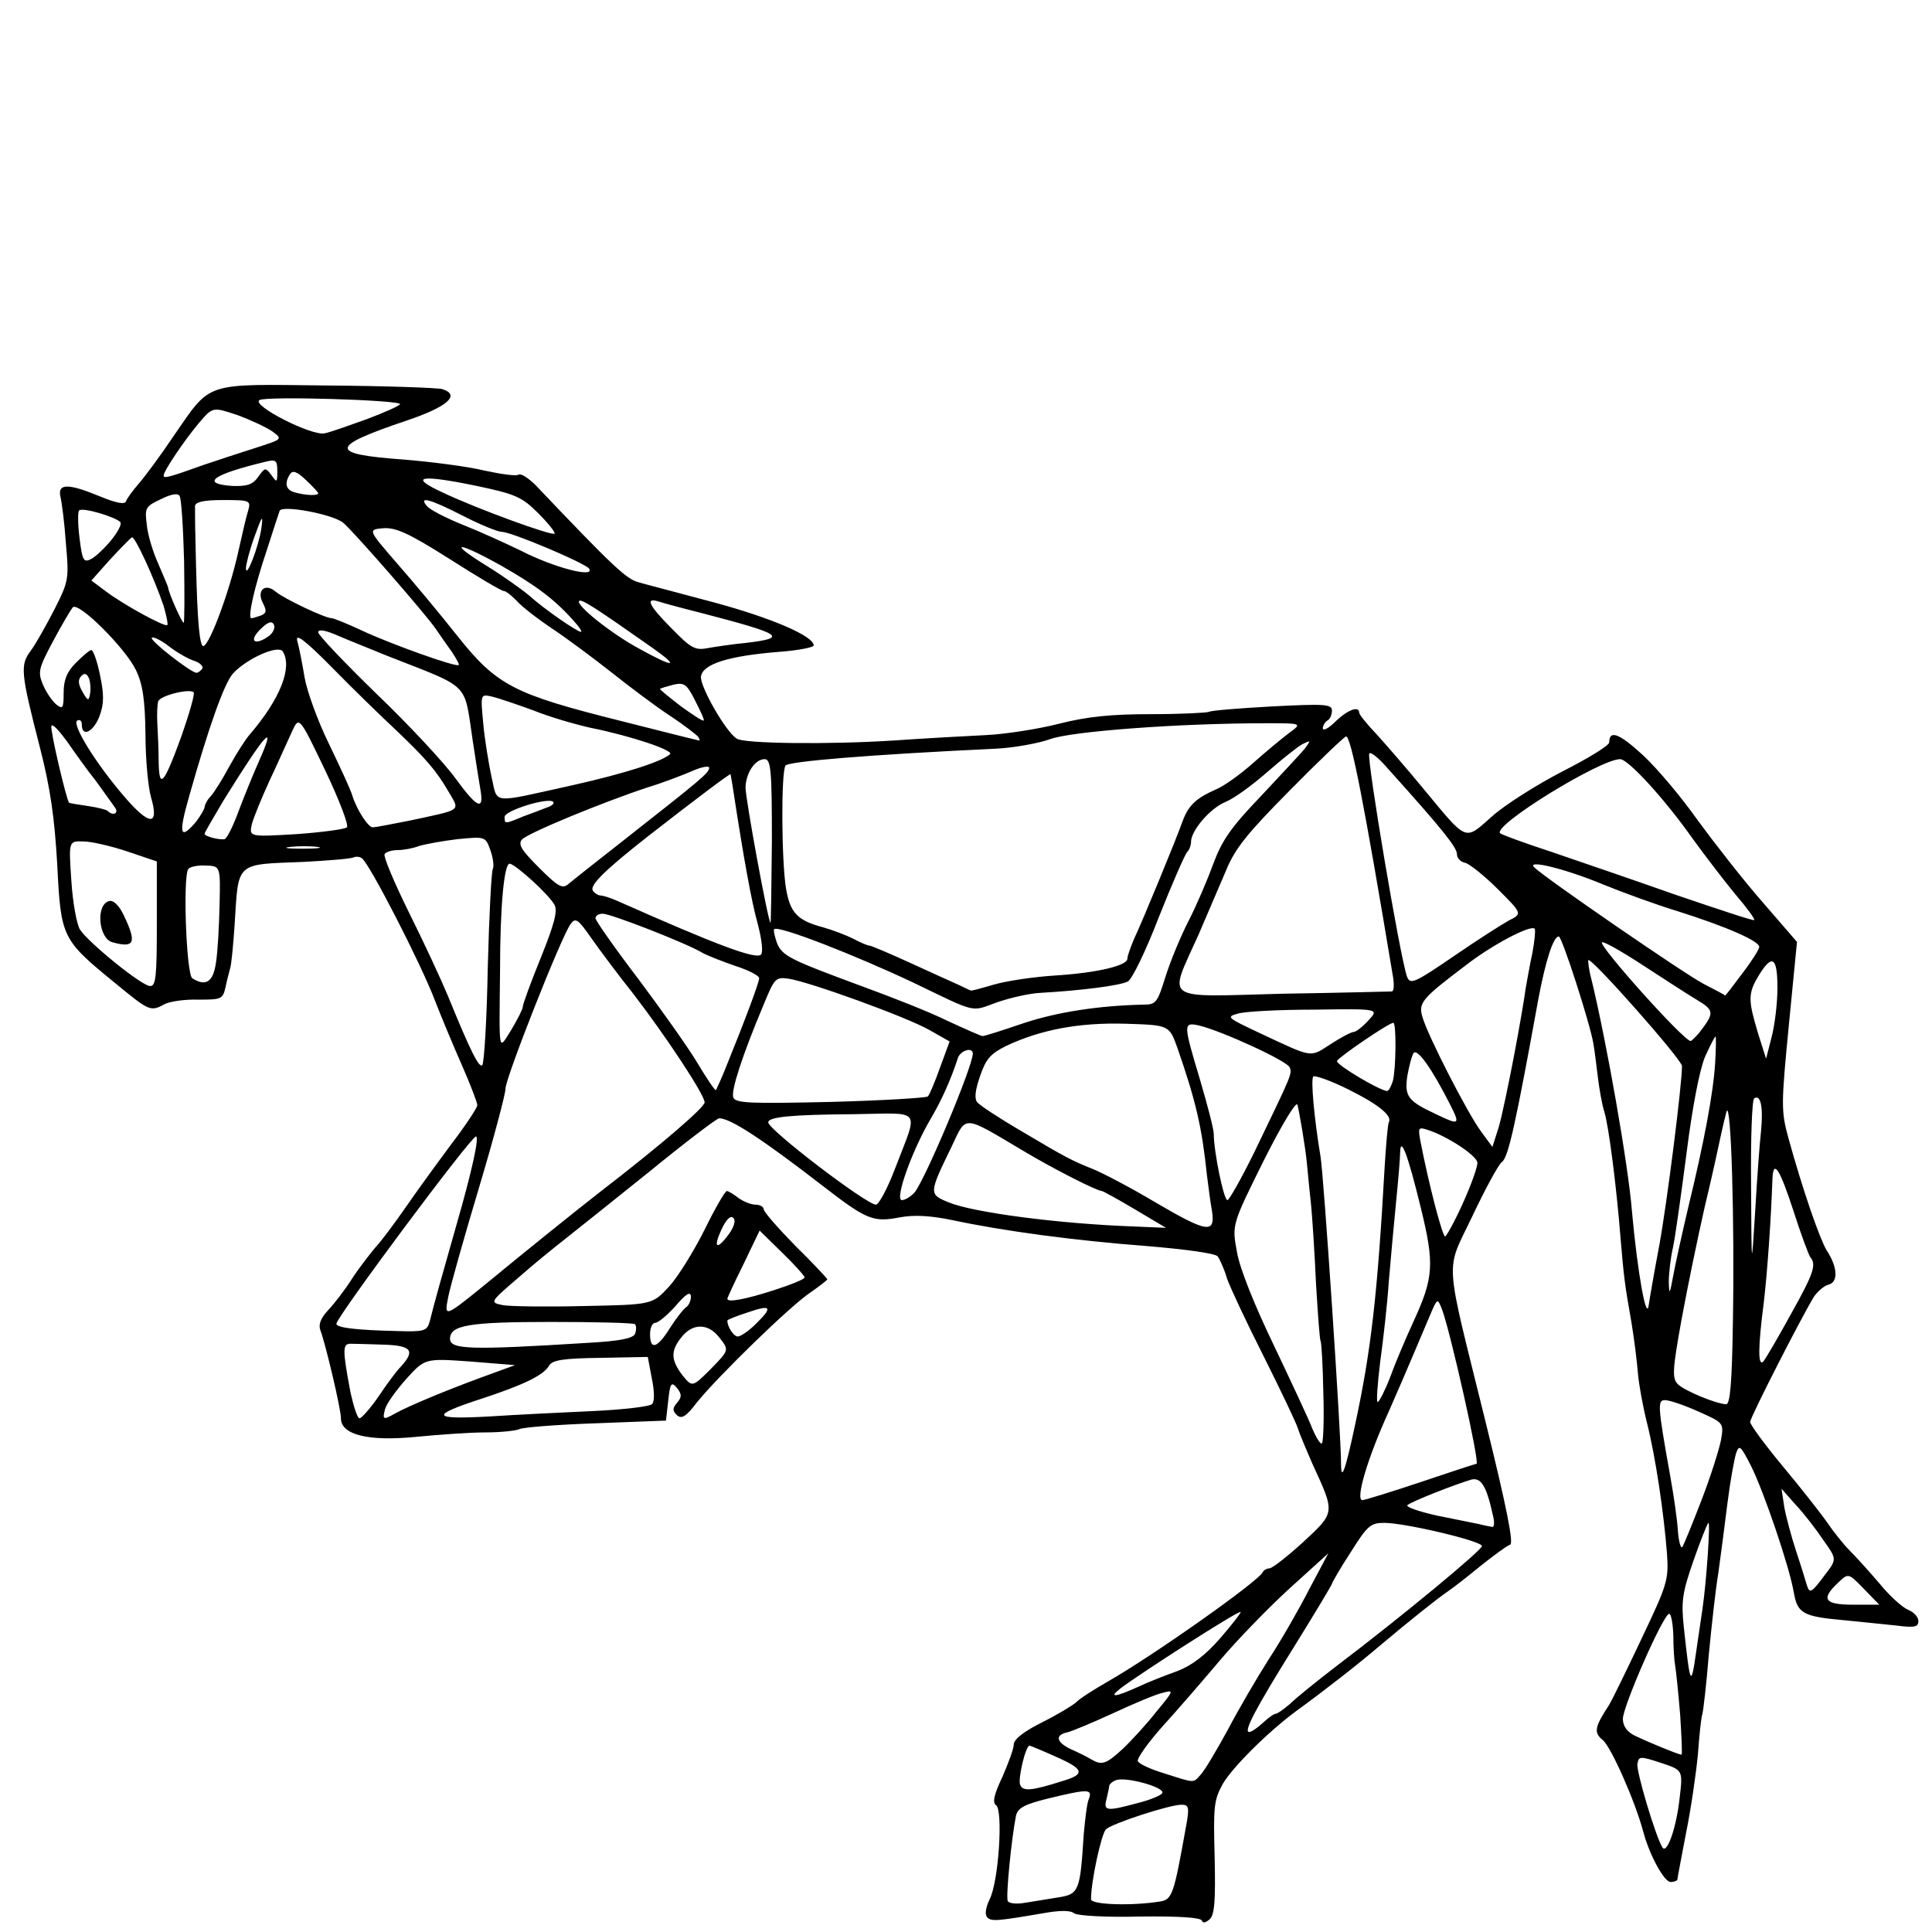 <svg version="1.1" width="425" height="425" viewBox="0 0 425 425" xmlns:xlink="http://www.w3.org/1999/xlink" xmlns="http://www.w3.org/2000/svg">
  <desc>Created with Raven (http://www.aviary.com)</desc>
  <defs/>
  <g id="Layer_1256682927572" opacity="1">
    <g id="Layer_1256682927573" opacity="1">
      <path d="M2172 3498M2172 3498C2166 3492 2168 3477 2177 3458C2197 3419 2207 3261 2191 3251C2183 3245 2186 3229 2205 3189C2218 3159 2230 3127 2230 3118C2230 3106 2252 3089 2292 3069C2326 3052 2359 3032 2367 3025C2374 3017 2406 2997 2437 2979C2534 2924 2771 2757 2778 2738C2780 2734 2787 2730 2793 2730C2800 2729 2833 2703 2867 2672C2938 2606 2937 2609 2887 2500C2874 2470 2859 2435 2855 2422C2851 2409 2817 2338 2780 2264C2742 2189 2706 2112 2699 2092C2693 2071 2683 2050 2679 2044C2674 2037 2606 2028 2522 2021C2364 2009 2207 1988 2095 1964C2046 1954 2011 1952 1979 1958C1921 1969 1907 1964 1809 1888C1677 1786 1607 1740 1582 1740C1577 1740 1506 1794 1424 1861C1342 1927 1259 1993 1240 2008C1221 2023 1176 2059 1141 2090C1077 2145 1077 2145 1106 2151C1122 2154 1203 2155 1285 2153C1435 2150 1435 2150 1472 2110C1492 2088 1527 2031 1550 1985C1573 1938 1595 1900 1599 1900C1602 1900 1614 1907 1624 1915C1635 1923 1652 1930 1662 1930C1672 1930 1680 1935 1680 1940C1680 1946 1712 1982 1750 2021C1789 2059 1820 2093 1820 2094C1820 2096 1803 2109 1783 2123C1739 2152 1580 2307 1533 2365C1509 2397 1499 2402 1489 2393C1479 2383 1479 2378 1490 2365C1500 2353 1500 2347 1489 2333C1477 2319 1474 2322 1470 2361L1465 2405L1309 2411C1223 2414 1148 2420 1142 2424C1136 2427 1103 2431 1068 2431C1033 2431 964 2436 913 2441C809 2451 750 2436 750 2400C750 2379 716 2236 705 2207C700 2194 705 2180 722 2162C736 2147 759 2117 773 2095C787 2073 811 2042 825 2025C840 2009 870 1968 893 1935C915 1903 960 1841 992 1798C1024 1756 1050 1717 1050 1711C1050 1706 1035 1666 1016 1623C997 1580 970 1515 956 1479C926 1400 812 1178 796 1168C791 1164 782 1164 778 1166C773 1169 724 1173 668 1176C516 1182 525 1174 516 1316C513 1360 509 1403 506 1411C504 1419 499 1437 496 1452C490 1478 487 1479 436 1479C407 1478 373 1483 362 1489C331 1506 328 1504 255 1444C136 1347 134 1343 126 1183C120 1079 111 1015 88 925C45 758 44 743 68 711C79 696 102 655 120 620C151 559 152 553 145 476C142 431 136 385 133 373C126 343 150 343 220 372C256 387 275 390 277 383C279 377 292 359 306 343C319 328 354 281 382 239C466 118 446 125 720 128C849 129 963 133 973 136C1014 149 984 175 895 205C723 263 722 279 889 291C949 296 1028 306 1065 315C1102 323 1136 328 1141 324C1146 321 1163 332 1178 347C1349 527 1378 554 1405 561C1422 566 1496 585 1570 605C1696 639 1790 679 1790 700C1790 704 1755 711 1713 714C1601 723 1546 741 1542 768C1539 789 1597 891 1621 905C1637 916 1825 918 1965 909C2037 904 2129 899 2170 897C2211 895 2283 884 2330 872C2393 856 2446 851 2533 851C2598 851 2654 848 2659 846C2663 843 2726 838 2798 834C2914 828 2930 829 2930 843C2930 852 2926 862 2920 865C2915 868 2910 876 2910 882C2910 889 2923 882 2938 867C2965 841 2990 832 2990 848C2990 852 3007 873 3028 895C3048 917 3095 971 3132 1016C3229 1133 3221 1130 3282 1076C3311 1050 3381 1006 3437 977C3494 948 3540 920 3540 913C3540 885 3562 893 3615 942C3646 971 3700 1035 3735 1085C3771 1134 3834 1215 3876 1263L3953 1352L3935 1536C3918 1711 3918 1724 3934 1783C3966 1899 4003 2005 4018 2030C4043 2068 4044 2101 4022 2106C4012 2109 3998 2121 3990 2133C3962 2179 3850 2398 3850 2408C3850 2414 3883 2459 3923 2507C3963 2555 4007 2611 4020 2630C4033 2649 4055 2677 4069 2691C4083 2705 4113 2738 4135 2764C4157 2791 4185 2816 4197 2821C4210 2826 4220 2837 4220 2846C4220 2859 4212 2861 4173 2856C4146 2853 4094 2848 4055 2844C3966 2836 3954 2829 3946 2783C3936 2725 3880 2561 3852 2505C3829 2460 3826 2457 3819 2477C3815 2490 3806 2539 3800 2587C3794 2636 3785 2704 3780 2740C3774 2776 3765 2857 3759 2920C3754 2983 3747 3042 3745 3050C3742 3058 3738 3099 3735 3140C3731 3181 3720 3258 3709 3312C3699 3365 3690 3411 3690 3414C3690 3417 3683 3420 3675 3420C3661 3420 3629 3362 3615 3310C3597 3242 3544 3123 3526 3108C3505 3091 3508 3079 3540 3030C3545 3022 3577 2957 3610 2887C3668 2765 3671 2756 3667 2697C3660 2608 3642 2485 3623 2410C3614 2374 3605 2325 3603 2300C3601 2275 3595 2226 3589 2190C3574 2105 3572 2088 3565 2005C3556 1891 3539 1757 3529 1725C3524 1709 3518 1675 3515 1650C3512 1625 3508 1592 3505 1575C3497 1529 3436 1340 3429 1340C3417 1340 3400 1393 3384 1478C3334 1753 3318 1826 3304 1836C3296 1842 3267 1896 3239 1955C3179 2082 3176 2035 3267 2404C3315 2598 3330 2675 3322 2678C3315 2680 3287 2701 3259 2723C3231 2746 3198 2772 3186 2780C3161 2797 3101 2845 3032 2903C2990 2939 2916 2997 2850 3045C2788 3091 2711 3168 2690 3204C2670 3240 2669 3255 2672 3366C2674 3461 2672 3492 2661 3502C2652 3510 2646 3511 2644 3505C2641 3498 2593 3495 2507 3496C2432 3498 2370 3494 2363 3489C2355 3482 2332 3482 2293 3489C2194 3506 2181 3507 2172 3498M2327 3454C2374 3447 2376 3440 2384 3315C2387 3282 2391 3247 2395 3238C2404 3215 2394 3215 2307 3236C2254 3249 2239 3257 2235 3274C2225 3324 2212 3455 2217 3462C2219 3467 2236 3469 2253 3466C2271 3463 2304 3458 2327 3454M2551 3463C2579 3459 2582 3448 2609 3298C2617 3255 2615 3250 2599 3250C2573 3250 2447 3291 2433 3304C2423 3313 2400 3418 2400 3458C2400 3470 2489 3473 2551 3463M3695 3234C3702 3174 3702 3174 3654 3158C3608 3143 3605 3143 3602 3160C3599 3176 3642 3320 3657 3344C3667 3360 3688 3300 3695 3234M2504 3246C2532 3239 2555 3229 2557 3224C2561 3211 2476 3188 2455 3196C2447 3199 2440 3205 2440 3209C2440 3212 2437 3225 2434 3238C2427 3264 2434 3265 2504 3246M2337 3198C2388 3183 2385 3172 2324 3145C2293 3131 2266 3120 2265 3120C2256 3120 2239 3193 2244 3206C2250 3221 2268 3220 2337 3198M2642 3183C2651 3173 2677 3129 2701 3085C2724 3041 2765 2971 2791 2930C2818 2889 2858 2819 2880 2776L2922 2697L2837 2774C2791 2816 2721 2888 2684 2932C2646 2977 2589 3043 2557 3078C2525 3114 2501 3148 2503 3154C2505 3160 2531 3172 2561 3181C2630 3203 2624 3203 2642 3183M2470 3127C2489 3109 2523 3072 2544 3045C2583 2998 2583 2997 2557 3004C2543 3007 2493 3028 2448 3049C2402 3070 2357 3089 2347 3091C2320 3097 2324 3113 2356 3128C2372 3135 2392 3145 2400 3150C2424 3164 2433 3161 2470 3127M3696 3052C3692 3004 3687 2955 3685 2944C3683 2934 3681 2904 3681 2878C3680 2851 3676 2830 3672 2830C3659 2830 3570 3034 3570 3061C3570 3077 3579 3090 3598 3099C3623 3111 3690 3139 3699 3140C3701 3140 3699 3100 3696 3052M2778 3070C2790 3059 2802 3050 2806 3050C2810 3050 2824 3040 2838 3028C2851 3015 2897 2978 2940 2945C3085 2835 3260 2690 3260 2681C3260 2670 3091 2630 3045 2630C3015 2630 3008 2636 2971 2695C2948 2730 2930 2762 2930 2764C2930 2766 2893 2828 2847 2902C2761 3040 2735 3090 2748 3090C2753 3090 2766 3081 2778 3070M2503 2991C2526 2980 2565 2965 2590 2956C2621 2944 2651 2922 2684 2884C2710 2854 2731 2827 2729 2826C2725 2822 2507 2962 2465 2994C2438 3015 2452 3014 2503 2991M3745 2820C3754 2759 3763 2625 3758 2630C3755 2633 3740 2671 3725 2714C3701 2783 3698 2802 3704 2859C3718 2989 3720 2993 3731 2915C3736 2882 3742 2839 3745 2820M4100 2775C4066 2740 4066 2740 4043 2762C4005 2798 4013 2810 4077 2810L4134 2810L4100 2775M4014 2745C4041 2710 4041 2710 4011 2668C3995 2644 3968 2609 3950 2590L3919 2555L3925 2595C3929 2617 3941 2662 3952 2695C3963 2728 3973 2761 3975 2768C3981 2786 3985 2784 4014 2745M3743 2580C3763 2528 3782 2468 3786 2447C3792 2410 3792 2410 3736 2385C3705 2371 3672 2360 3663 2360C3646 2360 3646 2370 3674 2526C3682 2570 3690 2626 3691 2648C3693 2671 3697 2687 3701 2683C3704 2678 3723 2632 3743 2580M3284 2613C3270 2549 3258 2529 3236 2535C3199 2546 3105 2583 3096 2591C3092 2595 3121 2605 3161 2614C3202 2622 3244 2631 3255 2633C3266 2636 3278 2638 3283 2639C3287 2639 3288 2628 3284 2613M3126 2540C3191 2518 3246 2500 3248 2500C3256 2500 3190 2207 3172 2160C3162 2135 3162 2135 3145 2175C3091 2303 3067 2358 3055 2385C3008 2488 2981 2580 2997 2580C3002 2580 3060 2562 3126 2540M2981 2414C3016 2251 3030 2131 3046 1846C3049 1796 3053 1753 3055 1749C3064 1735 3032 1709 2965 1676C2927 1657 2892 1645 2889 1648C2883 1654 2891 1741 2905 1825C2912 1867 2950 2433 2950 2499C2950 2541 2959 2517 2981 2414M2911 2342C2910 2284 2907 2233 2905 2230C2903 2227 2899 2170 2895 2105C2892 2039 2887 1956 2883 1920C2879 1884 2876 1848 2875 1840C2872 1806 2858 1724 2854 1710C2851 1702 2818 1757 2779 1835C2710 1974 2710 1974 2721 2034C2727 2070 2760 2152 2802 2239C2840 2319 2879 2402 2887 2423C2896 2444 2905 2458 2908 2455C2911 2452 2913 2401 2911 2342M832 2353C850 2326 872 2296 882 2286C914 2251 905 2240 845 2238C815 2237 782 2236 773 2236C753 2235 753 2247 771 2343C778 2374 786 2400 791 2400C795 2400 814 2379 832 2353M868 2390C898 2373 983 2338 1059 2310L1133 2283L1034 2275C935 2268 935 2268 894 2313C871 2339 850 2368 847 2380C841 2403 843 2404 868 2390M1305 2384C1371 2381 1429 2374 1434 2369C1440 2364 1440 2342 1434 2313L1425 2265L1321 2267C1238 2268 1215 2272 1208 2284C1196 2305 1153 2326 1062 2356C945 2394 948 2403 1075 2396C1136 2392 1239 2387 1305 2384M3059 2307C3069 2279 3092 2225 3109 2188C3154 2090 3156 2061 3125 1935C3097 1820 3081 1778 3080 1815C3080 1826 3076 1876 3071 1925C3066 1975 3059 2053 3055 2100C3052 2147 3043 2226 3036 2277C3030 2327 3027 2367 3031 2364C3035 2362 3048 2336 3059 2307M3812 2188C3816 1967 3808 1697 3798 1725C3795 1736 3789 1761 3785 1780C3781 1799 3766 1869 3750 1935C3735 2001 3712 2112 3699 2183C3679 2294 3678 2312 3691 2325C3705 2339 3774 2368 3797 2369C3806 2370 3810 2322 3812 2188M1583 2223C1558 2190 1523 2190 1498 2223C1475 2252 1476 2272 1501 2305C1523 2332 1523 2332 1564 2291C1604 2250 1604 2250 1583 2223M3939 2172C3991 2079 3996 2062 3982 2045C3978 2039 3961 1993 3945 1943C3915 1851 3901 1829 3899 1873C3896 1961 3888 2077 3880 2145C3867 2245 3867 2287 3879 2275C3884 2269 3911 2223 3939 2172M1293 2234C1365 2230 1393 2224 1397 2214C1400 2206 1400 2197 1397 2193C1394 2190 1310 2188 1212 2188C1032 2188 990 2195 990 2225C990 2249 1036 2250 1293 2234M1474 2201C1488 2179 1504 2159 1510 2155C1515 2152 1520 2141 1520 2132C1519 2120 1509 2126 1486 2153C1468 2173 1448 2190 1441 2190C1435 2190 1430 2201 1430 2215C1430 2251 1446 2246 1474 2201M1662 2193C1701 2155 1697 2149 1645 2167C1620 2175 1600 2183 1600 2185C1600 2199 1614 2220 1623 2220C1629 2220 1647 2208 1662 2193M945 2188C957 2140 971 2091 1004 1975C1038 1857 1055 1780 1047 1780C1036 1780 741 2176 740 2192C740 2201 786 2206 872 2208C933 2210 939 2208 945 2188M1073 2101C1148 2039 1266 1944 1320 1902C1455 1798 1550 1716 1550 1705C1550 1688 1463 1557 1393 1466C1361 1426 1320 1371 1301 1344C1271 1301 1266 1298 1255 1313C1234 1342 1111 1654 1112 1675C1112 1686 1086 1785 1053 1895C1020 2005 990 2112 986 2133C977 2179 977 2179 1073 2101M3650 2020C3667 1927 3700 1667 3700 1625C3700 1611 3501 1386 3494 1392C3493 1394 3495 1413 3501 1435C3534 1571 3582 1843 3590 1945C3602 2078 3622 2191 3627 2150C3629 2136 3639 2078 3650 2020M1703 2118C1740 2106 1770 2094 1770 2090C1770 2087 1748 2062 1721 2036L1671 1987L1636 2060C1616 2100 1600 2135 1600 2137C1600 2146 1641 2138 1703 2118M3714 1935C3749 1791 3769 1684 3773 1618C3775 1586 3775 1560 3774 1560C3772 1560 3762 1580 3751 1604C3739 1632 3723 1714 3710 1817C3698 1909 3685 2003 3680 2025C3675 2047 3671 2081 3671 2100C3672 2130 3673 2128 3681 2085C3686 2058 3701 1990 3714 1935M3874 1767C3879 1715 3873 1687 3859 1696C3854 1699 3851 1785 3852 1888C3853 2075 3853 2075 3861 1945C3865 1874 3871 1793 3874 1767M1604 1994C1615 1978 1619 1965 1613 1959C1607 1953 1597 1963 1587 1985C1568 2026 1577 2031 1604 1994M3218 1927C3236 1887 3250 1848 3250 1838C3250 1823 3184 1779 3139 1765C3120 1759 3119 1761 3125 1792C3143 1885 3173 2000 3179 2000C3182 1999 3200 1967 3218 1927M2496 1940C2459 1918 2426 1900 2424 1900C2413 1900 2317 1851 2255 1814C2115 1731 2127 1732 2093 1803C2043 1906 2043 1907 2087 1925C2140 1947 2327 1972 2495 1978L2565 1981L2496 1940M2666 1943C2662 1922 2658 1887 2655 1865C2644 1760 2631 1703 2590 1585C2572 1535 2572 1535 2476 1532C2374 1529 2289 1545 2213 1581C2179 1598 2169 1609 2156 1647C2145 1679 2143 1697 2150 1705C2156 1712 2197 1739 2243 1766C2349 1829 2358 1833 2405 1852C2427 1861 2488 1893 2540 1924C2656 1992 2674 1995 2666 1943M1968 1853C2021 1714 2032 1729 1878 1731C1740 1732 1690 1737 1690 1749C1690 1765 1906 1930 1927 1930C1933 1930 1952 1895 1968 1853M2012 1903C2036 1873 2139 1628 2140 1598C2140 1582 2112 1591 2107 1608C2092 1654 2072 1699 2048 1740C2007 1809 1967 1920 1984 1920C1991 1920 2004 1912 2012 1903M2760 1813C2841 1645 2843 1642 2837 1628C2832 1614 2688 1548 2638 1536C2602 1528 2603 1532 2640 1656C2656 1710 2670 1764 2670 1774C2670 1813 2692 1920 2700 1920C2704 1920 2731 1872 2760 1813M3331 1600C3343 1537 3354 1472 3356 1455C3359 1439 3365 1403 3371 1376C3376 1349 3378 1325 3376 1323C3367 1314 3283 1358 3225 1403C3127 1477 3120 1486 3129 1517C3141 1559 3229 1730 3258 1769L3283 1803L3297 1759C3304 1735 3319 1663 3331 1600M3189 1708C3151 1633 3119 1587 3110 1596C3106 1601 3100 1624 3096 1646C3089 1692 3097 1702 3159 1731C3211 1756 3213 1755 3189 1708M2041 1692C2045 1688 2057 1659 2068 1628L2089 1571L2043 1545C1991 1516 1781 1440 1735 1433C1706 1429 1704 1431 1679 1492C1632 1604 1608 1679 1613 1694C1618 1707 1650 1708 1827 1704C1941 1701 2038 1695 2041 1692M1598 1625C1639 1524 1670 1441 1670 1432C1670 1426 1646 1414 1618 1405C1589 1395 1556 1382 1545 1376C1513 1356 1344 1290 1326 1290C1317 1290 1310 1294 1310 1300C1310 1305 1352 1365 1403 1432C1454 1500 1513 1583 1534 1618C1555 1653 1573 1680 1575 1678C1576 1676 1587 1653 1598 1625M3064 1658C3071 1631 3072 1530 3065 1530C3055 1530 2944 1606 2941 1614C2939 1622 3033 1678 3051 1680C3055 1680 3060 1670 3064 1658M1073 1408C1076 1294 1081 1197 1084 1192C1087 1186 1085 1168 1079 1151C1068 1120 1068 1120 1006 1126C973 1130 935 1137 922 1141C909 1146 888 1150 875 1150C862 1150 849 1154 846 1159C843 1164 867 1221 899 1286C932 1352 970 1434 985 1470C1036 1595 1054 1630 1061 1623C1065 1618 1071 1522 1073 1408M3910 1453C3910 1384 3898 1377 3867 1429C3845 1466 3846 1482 3867 1552L3885 1609L3897 1562C3904 1536 3910 1487 3910 1453M2930 1575C2952 1561 2973 1550 2978 1550C2983 1550 2997 1539 3010 1525C3034 1499 3034 1499 2892 1501C2813 1501 2737 1505 2722 1510C2697 1517 2700 1519 2770 1552C2892 1609 2880 1607 2930 1575M1150 1495C1150 1489 1168 1440 1190 1386C1219 1314 1227 1284 1220 1271C1209 1249 1133 1180 1121 1180C1109 1180 1100 1274 1100 1415C1098 1603 1096 1591 1125 1545C1138 1523 1150 1500 1150 1495M3737 1553C3772 1508 3772 1503 3732 1479C3712 1467 3658 1432 3612 1402C3566 1372 3527 1350 3524 1353C3516 1360 3704 1570 3719 1570C3721 1570 3729 1562 3737 1553M2251 1531C2326 1506 2419 1492 2515 1490C2543 1490 2546 1486 2564 1428C2575 1393 2598 1338 2615 1305C2632 1272 2656 1216 2669 1180C2689 1127 2708 1100 2775 1030C2819 983 2863 936 2871 926C2884 908 2883 908 2865 917C2854 923 2819 951 2787 979C2755 1007 2714 1037 2696 1044C2662 1058 2620 1107 2620 1132C2620 1140 2616 1150 2611 1155C2606 1161 2578 1225 2549 1298C2521 1371 2490 1435 2481 1439C2465 1448 2378 1459 2290 1464C2265 1465 2222 1475 2193 1485C2135 1506 2151 1510 2010 1442C1881 1381 1712 1315 1703 1324C1701 1326 1704 1339 1709 1354C1721 1383 1735 1390 1900 1451C1963 1474 2047 1507 2085 1526C2124 1544 2158 1559 2161 1559C2164 1560 2204 1547 2251 1531M3062 1461C3066 1460 3067 1448 3065 1433C3000 1042 2972 900 2961 900C2958 900 2902 953 2838 1018C2744 1113 2717 1146 2697 1195C2683 1228 2656 1291 2637 1335C2570 1485 2552 1473 2821 1466C2950 1464 3058 1461 3062 1461M3833 1421C3853 1395 3870 1368 3870 1363C3870 1350 3797 1318 3689 1284C3643 1270 3569 1243 3525 1225C3443 1191 3357 1170 3375 1188C3401 1213 3705 1422 3747 1444C3774 1458 3795 1469 3795 1470C3796 1470 3813 1448 3833 1421M2186 1446C2213 1438 2273 1429 2320 1426C2415 1420 2480 1404 2480 1389C2480 1383 2487 1364 2494 1347C2513 1307 2588 1125 2602 1085C2615 1051 2631 1036 2676 1016C2693 1009 2729 983 2756 959C2783 935 2819 905 2835 893C2865 871 2865 871 2785 871C2592 871 2355 889 2310 906C2285 915 2231 925 2190 927C1913 940 1734 955 1728 964C1718 979 1719 1172 1729 1234C1738 1288 1754 1305 1811 1320C1832 1326 1861 1337 1877 1345C1892 1353 1908 1360 1912 1360C1916 1360 1956 1377 2002 1398C2048 1419 2096 1441 2110 1447C2124 1454 2135 1459 2136 1459C2136 1460 2159 1454 2186 1446M345 1312L345 1175L280 1153C244 1141 201 1131 183 1131C151 1130 151 1130 157 1218C160 1266 169 1314 176 1325C195 1354 312 1449 330 1449C343 1450 345 1428 345 1312M475 1398C479 1374 482 1317 483 1270C485 1185 485 1185 452 1184C434 1183 417 1187 414 1192C402 1211 410 1424 423 1432C453 1451 469 1440 475 1398M3203 1380C3251 1347 3303 1314 3319 1305C3349 1290 3349 1290 3295 1236C3265 1206 3232 1180 3223 1178C3213 1176 3205 1168 3205 1159C3205 1144 3172 1103 3055 973C3034 948 3014 932 3012 938C3007 954 3079 1381 3095 1428C3102 1447 3111 1443 3203 1380M1667 1313C1653 1263 1636 1168 1614 1025C1611 1003 1607 984 1607 983C1605 982 1530 1038 1425 1120C1332 1193 1297 1227 1304 1239C1308 1245 1316 1250 1322 1250C1327 1250 1346 1256 1363 1264C1575 1358 1662 1391 1674 1380C1679 1375 1676 1347 1667 1313M1698 1130C1698 975 1696 950 1682 950C1661 950 1641 980 1640 1012C1640 1038 1690 1310 1695 1310C1696 1310 1697 1229 1698 1130M3818 1248C3794 1219 3752 1164 3725 1127C3664 1040 3582 950 3564 950C3520 950 3283 1096 3300 1113C3303 1116 3352 1134 3410 1153C3468 1173 3592 1215 3685 1248C3779 1280 3857 1306 3859 1304C3861 1302 3843 1277 3818 1248M1375 1126C1543 994 1560 980 1560 969C1560 964 1543 967 1523 976C1502 985 1458 1002 1425 1012C1325 1045 1160 1113 1148 1127C1139 1138 1148 1151 1186 1189C1227 1230 1237 1236 1250 1225C1258 1218 1315 1173 1375 1126M698 1143C683 1141 656 1141 638 1143C620 1145 632 1147 665 1147C698 1147 713 1145 698 1143M525 1064C537 1032 557 983 569 956C611 862 584 892 491 1042C469 1079 450 1112 450 1114C450 1120 482 1128 494 1126C499 1125 513 1097 525 1064M763 1100C768 1096 746 1039 715 974C658 855 658 855 642 890C633 909 612 957 594 995C576 1034 558 1078 554 1093C548 1121 548 1121 651 1115C708 1111 759 1104 763 1100M431 1088C441 1075 449 1061 450 1056C450 1051 456 1039 464 1031C472 1022 490 993 505 965C520 938 540 906 550 895C616 818 644 748 622 713C612 698 544 728 513 761C493 783 459 880 416 1032C392 1116 396 1129 431 1088M902 1085C1018 1060 1012 1065 987 1022C959 974 937 949 871 886C841 858 778 797 732 750C670 687 649 672 654 690C658 704 665 740 670 770C675 800 699 866 723 915C747 965 771 1016 775 1030C785 1062 810 1100 820 1100C825 1100 862 1093 902 1085M332 1033C326 1012 320 950 320 895C319 819 314 785 299 754C276 706 173 603 160 616C156 621 136 654 117 690C85 750 83 758 94 785C101 802 114 821 123 829C138 841 140 839 140 804C140 776 147 758 167 738C182 723 197 710 201 710C205 710 214 735 220 765C229 808 229 828 219 855C206 890 180 903 180 874C180 866 176 862 170 865C157 873 211 960 274 1033C329 1097 351 1098 332 1033M1151 1076C1170 1069 1194 1060 1204 1056C1214 1053 1220 1047 1217 1044C1207 1033 1110 1063 1110 1077C1110 1093 1110 1093 1151 1076M254 1058C249 1051 230 1024 211 998C191 973 162 932 146 909C129 886 115 871 113 877C110 886 146 1039 152 1046C154 1047 172 1050 193 1053C214 1056 234 1061 237 1064C248 1075 261 1070 254 1058M1057 1018C1054 1000 1046 951 1040 910C1020 778 1038 796 850 722C809 705 758 685 738 676C714 666 700 664 700 671C700 677 758 738 829 807C900 875 977 958 1001 991C1049 1057 1065 1065 1057 1018M1261 1007C1372 982 1455 956 1474 939C1483 931 1389 899 1299 881C1268 874 1211 858 1174 843C1136 829 1094 815 1081 812C1057 807 1057 807 1063 871C1066 906 1075 959 1081 988C1096 1050 1075 1048 1261 1007M400 897C417 848 429 806 426 803C417 794 352 810 348 823C346 829 345 851 346 870C347 889 349 927 349 955C350 1018 360 1007 400 897M1536 901C1533 897 1505 875 1473 854C1441 833 1384 790 1345 759C1307 729 1248 685 1215 663C1182 641 1146 613 1136 601C1125 590 1113 580 1108 580C1103 580 1049 548 988 509C898 452 870 440 843 442C809 445 809 445 874 520C910 561 970 633 1007 680C1093 788 1131 807 1362 865C1457 889 1536 909 1538 909C1540 910 1539 906 1536 901M1529 821C1511 785 1505 781 1482 786C1467 790 1454 794 1452 795C1450 796 1471 813 1497 833C1523 852 1546 867 1548 865C1550 864 1541 844 1529 821M196 773C191 761 186 760 179 767C171 775 172 785 181 801C193 822 195 823 198 807C200 797 199 782 196 773M445 751C448 746 440 738 428 734C415 730 390 716 372 702C354 688 337 680 334 683C328 688 419 759 432 760C436 760 441 756 445 751M994 714C983 699 968 677 959 664C940 635 776 447 755 430C732 411 619 390 615 404C613 410 600 449 587 490C560 570 544 640 553 640C556 640 565 637 574 634C586 629 587 624 579 608C563 579 583 561 607 582C625 597 715 640 730 640C734 640 764 652 796 667C860 697 1003 748 1009 743C1011 742 1004 729 994 714M1435 705C1310 617 1279 597 1274 602C1266 611 1346 675 1408 708C1484 750 1496 748 1435 705M525 490C533 454 542 415 546 403C552 381 550 380 491 380C449 380 430 384 429 393C429 399 429 434 430 470C433 621 437 687 445 700C455 715 504 587 525 490M1643 694C1734 683 1721 675 1545 629C1501 618 1457 606 1448 603C1419 594 1427 612 1478 663C1519 705 1529 711 1555 706C1572 703 1611 697 1643 694M593 678C602 670 606 660 602 653C597 645 588 649 571 666C546 692 562 701 593 678M1264 648C1222 600 1181 569 1102 524C1005 470 982 470 1071 525C1105 546 1146 575 1164 590C1197 620 1270 670 1278 670C1281 670 1275 660 1264 648M360 613C340 554 297 459 290 462C287 464 265 486 242 511L201 557L233 581C273 611 363 660 368 655C370 653 366 634 360 613M405 515C403 441 399 376 395 371C392 364 376 367 354 378C320 394 318 397 323 435C325 457 337 496 349 522C360 548 370 571 370 573C370 582 400 650 404 650C406 650 406 589 405 515M575 442C579 411 577 413 560 460C549 490 541 522 541 530C541 555 569 483 575 442M1296 531C1288 519 1125 450 1104 450C1095 450 1056 434 1019 415C945 377 920 371 939 393C945 401 980 419 1017 434C1055 449 1112 475 1145 491C1219 529 1309 552 1296 531M244 469C258 452 268 434 265 429C257 418 181 395 174 403C171 406 171 433 175 464C181 513 184 518 200 510C210 505 230 486 244 469M1184 409C1148 373 1134 367 1049 349C923 323 897 328 975 364C1049 399 1213 459 1220 454C1222 451 1206 431 1184 409M700 365C700 363 688 350 673 336C653 317 644 314 638 323C625 343 629 358 648 363C672 370 700 371 700 365M568 329C583 308 584 308 597 325C609 342 610 342 610 317C610 292 607 290 583 296C467 324 440 344 511 349C544 350 556 346 568 329M450 302C480 292 531 275 563 265C622 246 622 246 599 229C586 220 552 204 522 193C468 175 468 175 438 210C406 248 360 316 360 326C360 333 369 331 450 302M807 202C847 187 880 172 880 169C880 160 587 151 571 160C551 171 688 241 715 233C726 231 768 216 807 202" id="ShapeObject_1256682927575" stroke="none" style="fill:#000000;fill-opacity:1" transform="matrix(0.1,0,0,0.1,0,72)" opacity="1"/>
      <path d="M248 1353M248 1353C216 1345 210 1268 241 1262C250 1260 263 1273 273 1295C301 1354 296 1366 248 1353" id="ShapeObject_1256682927577" stroke="none" style="fill:#000000;fill-opacity:1" transform="matrix(0.1,0,0,0.1,0,72)" opacity="1"/>
    </g>
  </g>
</svg>